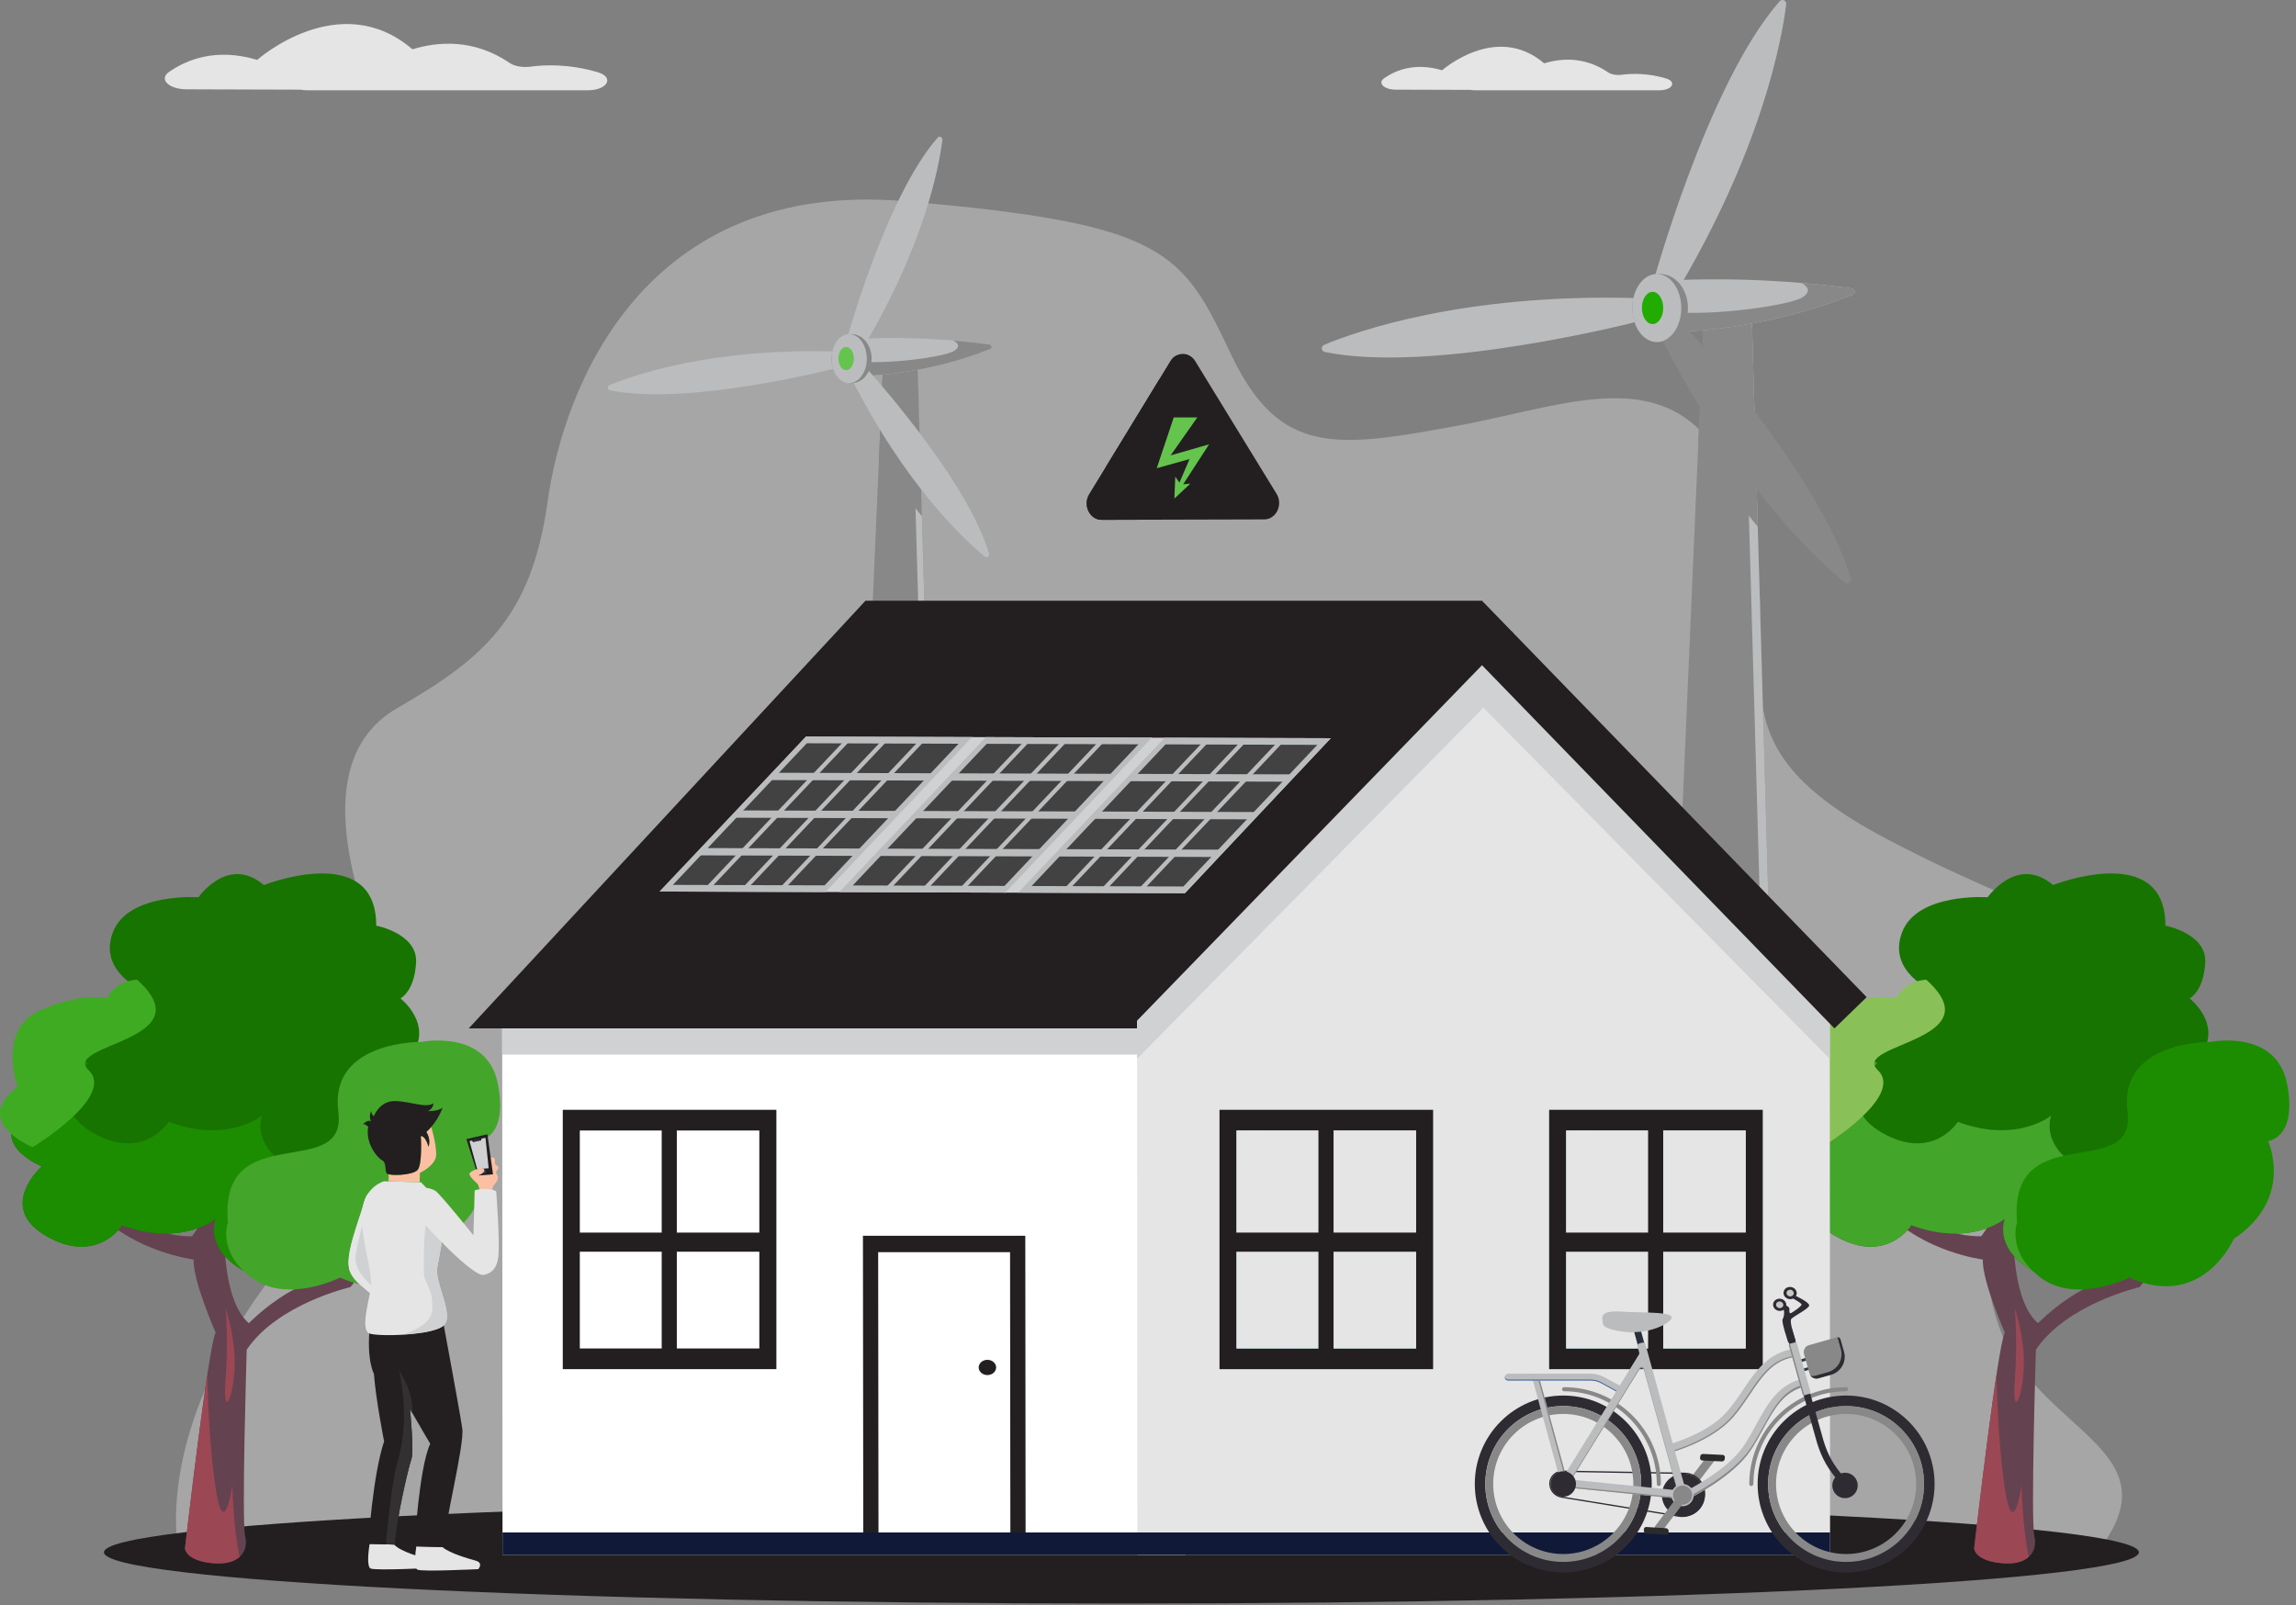 <svg width="256" height="179" viewBox="0 0 256 179" fill="none" xmlns="http://www.w3.org/2000/svg">
<rect x="0" y="0" width="256" height="179" fill="#808080" stroke="none"/>
<path d="M19.793 172.541C19.793 171.54 17.073 157.532 33.395 138.519C49.718 119.506 47.903 119.506 43.37 109C38.837 98.493 34.755 84.484 44.277 78.98C53.799 73.475 59.24 68.972 61.053 55.964C62.866 42.956 71.934 19.941 100.953 22.442C129.97 24.944 131.785 27.947 137.225 39.453C142.666 50.961 149.014 49.959 162.615 47.457C176.217 44.956 188.459 38.952 194.353 56.463C200.247 73.975 188.459 81.981 210.223 93.488C231.986 104.996 233.346 99.492 229.718 117.503C226.091 135.515 218.837 136.517 222.917 148.023C226.998 159.531 242.412 161.532 234.252 172.539H19.793V172.541Z" fill="white" fill-opacity="0.3"/>
<path d="M125.034 178.834C187.689 178.834 238.481 176.275 238.481 173.118C238.481 169.961 187.689 167.402 125.034 167.402C62.38 167.402 11.588 169.961 11.588 173.118C11.588 176.275 62.38 178.834 125.034 178.834Z" fill="#231F20"/>
<path d="M66.652 8.057C63.453 7.108 60.726 7.221 59.162 7.432C58.301 7.548 57.38 7.394 56.851 7.035C52.831 4.291 48.805 4.632 45.991 5.498C37.846 -1.471 28.675 6.678 28.675 6.678C24.093 5.3 20.789 6.663 18.84 8.026C17.686 8.834 18.815 9.955 20.8 9.961L33.511 10C33.75 10.045 34.016 10.072 34.3 10.072L56.002 10.067L57.577 10.073C57.577 10.073 57.573 10.07 57.57 10.067H65.542C67.734 10.066 68.54 8.617 66.655 8.058L66.652 8.057Z" fill="#E5E5E5"/>
<path d="M185.755 8.747C183.653 8.124 181.859 8.198 180.832 8.337C180.265 8.413 179.659 8.313 179.313 8.075C176.67 6.272 174.025 6.496 172.174 7.066C166.822 2.485 160.792 7.84 160.792 7.84C157.78 6.934 155.609 7.83 154.328 8.727C153.569 9.258 154.312 9.995 155.616 9.999L163.971 10.024C164.128 10.054 164.302 10.071 164.489 10.071L178.753 10.068L179.788 10.071C179.788 10.071 179.785 10.068 179.783 10.068H185.022C186.463 10.068 186.993 9.115 185.754 8.747H185.755Z" fill="#E5E5E5"/>
<path d="M186.5 115.435L190.038 33.682C190.066 33.046 190.588 32.545 191.226 32.545H194.087C194.73 32.545 195.257 33.057 195.275 33.7L197.6 115.453C197.62 116.122 197.082 116.675 196.412 116.675H187.688C187.012 116.675 186.471 116.111 186.5 115.435Z" fill="#888888"/>
<path d="M195.275 33.699C195.257 33.082 194.771 32.59 194.162 32.551C194.245 32.707 194.298 32.881 194.303 33.069L196.628 114.822C196.647 115.492 196.109 116.045 195.44 116.045H186.716C186.69 116.045 186.666 116.039 186.641 116.036C186.841 116.413 187.231 116.674 187.688 116.674H196.412C197.082 116.674 197.62 116.121 197.6 115.451L195.275 33.699Z" fill="#BBBCBD"/>
<path d="M195.275 33.7C195.257 33.057 194.73 32.545 194.087 32.545H191.226C190.59 32.545 190.066 33.047 190.038 33.682L189.344 49.728C191.168 52.399 193.937 56.252 195.988 58.747L195.275 33.698V33.7Z" fill="#888888"/>
<path d="M188.684 100.258H190.624C191.014 100.258 191.33 100.575 191.33 100.963V109.058C191.33 109.448 191.013 109.763 190.624 109.763H188.684C188.294 109.763 187.979 109.446 187.979 109.058V100.963C187.979 100.573 188.296 100.258 188.684 100.258Z" fill="#509EB6"/>
<path d="M184.495 31.352C188.073 31.14 192.182 31.067 196.718 31.281C200.226 31.447 203.453 31.761 206.357 32.146C206.843 32.209 206.95 32.711 206.518 32.883C204.043 33.869 200.93 34.903 197.224 35.705C193.032 36.611 189.284 36.961 186.326 37.075C185.716 35.166 185.105 33.259 184.495 31.35V31.352Z" fill="#BBBCBD"/>
<path d="M185.575 34.728C190.453 35.364 199.639 34.07 201.017 33.133C202.015 32.456 201.492 31.904 200.857 31.553C202.797 31.715 204.635 31.918 206.357 32.146C206.843 32.21 206.95 32.712 206.518 32.883C204.043 33.869 200.93 34.904 197.224 35.706C193.032 36.612 189.284 36.962 186.326 37.075C186.076 36.292 185.826 35.509 185.575 34.728Z" fill="#888888"/>
<path d="M183.661 34.511C184.142 36.096 185.296 37.251 186.236 37.092C187.177 36.931 187.549 35.518 187.067 33.933C186.586 32.348 185.433 31.194 184.492 31.352C183.552 31.512 183.18 32.926 183.661 34.511Z" fill="#D3CBD3"/>
<path d="M183.661 34.511C184.142 36.096 185.296 37.251 186.236 37.092C187.177 36.931 187.549 35.518 187.067 33.933C186.586 32.348 185.433 31.194 184.492 31.352C183.552 31.512 183.18 32.926 183.661 34.511Z" fill="#D3CBD3"/>
<path d="M184.492 31.352C184.62 31.33 184.751 31.334 184.885 31.358C184.21 31.773 183.988 33.015 184.404 34.384C184.82 35.753 185.738 36.801 186.588 36.958C186.481 37.023 186.365 37.068 186.238 37.09C185.297 37.249 184.144 36.095 183.663 34.51C183.181 32.925 183.553 31.512 184.494 31.351L184.492 31.352Z" fill="#CEC0CD"/>
<path d="M182.479 35.886C182.479 35.886 159.744 41.748 147.712 39.251C147.313 39.168 147.261 38.612 147.639 38.456C151.203 36.968 163.087 32.746 182.202 33.237L182.479 35.886Z" fill="#BBBCBD"/>
<path d="M184.176 32.03C184.176 32.03 190.313 9.369 198.429 0.141C198.698 -0.166 199.206 0.065 199.157 0.471C198.69 4.304 196.49 16.722 186.618 33.099L184.177 32.03H184.176Z" fill="#BBBCBD"/>
<path d="M187.059 35.457C187.059 35.457 202.925 52.764 206.382 64.555C206.497 64.948 206.031 65.253 205.714 64.995C202.725 62.549 193.408 54.05 184.851 36.948L187.059 35.457Z" fill="#888888"/>
<path d="M184.199 30.722C185.838 30.112 187.571 31.242 188.069 33.247C188.568 35.253 187.644 37.373 186.005 37.983C184.366 38.593 182.634 37.463 182.136 35.457C181.637 33.452 182.56 31.332 184.199 30.722Z" fill="#888888"/>
<path d="M183.935 30.722C185.377 30.112 186.901 31.242 187.341 33.247C187.78 35.253 186.968 37.373 185.525 37.983C184.083 38.593 182.559 37.463 182.119 35.457C181.681 33.452 182.493 31.332 183.935 30.722Z" fill="#BBBCBD"/>
<path d="M183.911 32.623C184.539 32.334 185.203 32.87 185.395 33.82C185.586 34.77 185.232 35.774 184.604 36.063C183.976 36.352 183.313 35.817 183.12 34.867C182.93 33.916 183.284 32.912 183.911 32.623Z" fill="#22AB00"/>
<path d="M95.957 98.408L98.506 39.514C98.526 39.056 98.903 38.695 99.362 38.695H101.423C101.886 38.695 102.265 39.065 102.279 39.528L103.954 98.422C103.968 98.904 103.58 99.303 103.098 99.303H96.814C96.327 99.303 95.937 98.896 95.957 98.409V98.408Z" fill="#888888"/>
<path d="M102.279 39.526C102.267 39.081 101.915 38.727 101.477 38.699C101.536 38.811 101.574 38.937 101.578 39.073L103.253 97.966C103.266 98.449 102.879 98.847 102.397 98.847H96.111C96.093 98.847 96.075 98.843 96.057 98.842C96.201 99.113 96.482 99.301 96.811 99.301H103.096C103.579 99.301 103.966 98.903 103.952 98.42L102.278 39.526H102.279Z" fill="#BBBCBD"/>
<path d="M102.279 39.526C102.265 39.063 101.886 38.693 101.423 38.693H99.362C98.903 38.693 98.527 39.054 98.506 39.512L98.006 51.072C99.319 52.996 101.315 55.772 102.792 57.569L102.279 39.525V39.526Z" fill="#888888"/>
<path d="M97.531 87.475H98.928C99.209 87.475 99.437 87.703 99.437 87.984V93.814C99.437 94.095 99.209 94.323 98.928 94.323H97.531C97.251 94.323 97.022 94.095 97.022 93.814V87.984C97.022 87.703 97.251 87.475 97.531 87.475Z" fill="#509EB6"/>
<path d="M94.514 37.833C97.09 37.681 100.051 37.628 103.318 37.782C105.844 37.901 108.169 38.127 110.261 38.404C110.611 38.45 110.689 38.811 110.378 38.935C108.595 39.646 106.353 40.391 103.683 40.968C100.664 41.621 97.963 41.873 95.833 41.954C95.393 40.58 94.953 39.205 94.514 37.83V37.833Z" fill="#BBBCBD"/>
<path d="M95.292 40.265C98.806 40.723 105.424 39.791 106.417 39.116C107.135 38.628 106.758 38.23 106.301 37.977C107.699 38.093 109.022 38.239 110.263 38.404C110.613 38.45 110.69 38.81 110.379 38.935C108.596 39.646 106.355 40.391 103.684 40.968C100.665 41.621 97.964 41.872 95.834 41.954C95.655 41.39 95.473 40.827 95.294 40.263L95.292 40.265Z" fill="#888888"/>
<path d="M93.912 40.108C94.259 41.25 95.09 42.081 95.768 41.967C96.446 41.852 96.714 40.833 96.367 39.692C96.02 38.551 95.189 37.718 94.511 37.833C93.833 37.948 93.565 38.967 93.912 40.108Z" fill="#D3CBD3"/>
<path d="M93.912 40.108C94.259 41.25 95.09 42.081 95.768 41.967C96.446 41.852 96.714 40.833 96.367 39.692C96.02 38.551 95.189 37.718 94.511 37.833C93.833 37.948 93.565 38.967 93.912 40.108Z" fill="#D3CBD3"/>
<path d="M94.511 37.833C94.602 37.818 94.698 37.819 94.793 37.837C94.306 38.136 94.147 39.03 94.446 40.016C94.746 41.004 95.407 41.758 96.018 41.871C95.942 41.918 95.858 41.951 95.765 41.966C95.088 42.081 94.256 41.25 93.909 40.108C93.562 38.967 93.83 37.947 94.508 37.833H94.511Z" fill="#CEC0CD"/>
<path d="M93.06 41.102C93.06 41.102 76.682 45.325 68.015 43.525C67.727 43.466 67.69 43.066 67.962 42.953C70.529 41.881 79.091 38.839 92.861 39.193L93.06 41.102Z" fill="#BBBCBD"/>
<path d="M94.283 38.325C94.283 38.325 98.704 21.998 104.55 15.352C104.745 15.131 105.11 15.297 105.074 15.59C104.738 18.352 103.153 27.298 96.04 39.095L94.283 38.325Z" fill="#BBBCBD"/>
<path d="M96.36 40.791C96.36 40.791 107.79 53.258 110.28 61.753C110.362 62.035 110.026 62.256 109.798 62.069C107.645 60.309 100.933 54.184 94.768 41.866L96.36 40.792V40.791Z" fill="#BBBCBD"/>
<path d="M94.299 37.381C95.479 36.941 96.728 37.756 97.087 39.2C97.447 40.643 96.782 42.172 95.601 42.611C94.421 43.051 93.172 42.237 92.813 40.793C92.453 39.349 93.118 37.821 94.299 37.381Z" fill="#888888"/>
<path d="M94.11 37.381C95.148 36.941 96.248 37.756 96.563 39.2C96.88 40.643 96.293 42.172 95.255 42.611C94.216 43.051 93.117 42.237 92.802 40.793C92.485 39.349 93.071 37.821 94.11 37.381Z" fill="#BBBCBD"/>
<path d="M94.092 38.75C94.544 38.541 95.023 38.927 95.161 39.612C95.299 40.296 95.043 41.02 94.591 41.227C94.139 41.434 93.66 41.05 93.522 40.365C93.384 39.681 93.64 38.958 94.092 38.75Z" fill="#64C44D"/>
<path d="M220.134 172.493C220.134 172.493 222.734 149.973 223.534 148.61C223.534 148.61 221.017 142.935 221.076 140.469C221.076 140.469 214.414 139.606 210.329 135.157C210.329 135.157 210.152 129.539 205.74 125.031C205.74 125.031 205.711 124.739 206.036 124.804C206.361 124.869 211.099 128.631 211.217 134.08C211.217 134.08 215.717 137.939 220.898 137.874C220.898 137.874 224.193 133.885 223.839 128.133C223.839 128.133 222.379 125.754 222.102 123.375C222.102 123.375 219.122 122.727 217.049 120.229C217.049 120.229 216.693 116.986 215.391 115.526C215.391 115.526 215.391 115.185 215.658 115.412C215.924 115.639 217.385 117.321 217.602 119.592C217.602 119.592 220.74 121.905 222.142 121.883C222.142 121.883 224.538 120.175 224.643 117.018C224.643 117.018 223.979 115.764 223.979 114.769C223.979 114.769 220.445 112.52 219.894 111.115C219.894 111.115 220.051 111.028 220.23 111.266C220.407 111.504 223.171 113.818 223.802 113.926C223.802 113.926 224.473 110.985 225.026 110.92C225.579 110.855 224.986 112.11 225.026 112.953C225.066 113.797 225.42 116.326 225.815 116.845C225.815 116.845 229.507 116.391 231.223 114.531C231.223 114.531 231.578 114.444 231.381 114.877C231.183 115.31 227.435 117.675 226.012 117.667C226.012 117.667 225.558 120.867 223.998 122.272C223.998 122.272 224.117 126.293 226.071 127.656C226.071 127.656 228.834 126.228 230.137 126.186C231.44 126.143 232.032 126.163 232.032 126.163C232.032 126.163 235.012 124.931 236.513 122.12C236.513 122.12 236.77 121.947 236.849 122.335C236.928 122.724 235.606 125.903 232.468 127.049C232.468 127.049 229.224 126.827 226.467 128.974C226.467 128.974 226.851 135.309 224.513 137.58C224.513 137.58 224.305 145.073 227.237 147.569C227.237 147.569 232.537 142.055 237.865 142.282C237.865 142.282 240.144 139.393 240.707 134.821C240.707 134.821 240.944 134.268 241.24 134.821C241.536 135.374 240.5 141.503 238.546 143.547C238.546 143.547 230.464 145.396 226.999 150.52C226.999 150.52 226.413 169.603 226.828 171.322C227.243 173.041 226.136 174.565 223.315 174.338C220.492 174.111 220.015 172.93 220.137 172.489L220.134 172.493Z" fill="#644250"/>
<path d="M223.538 135.927C223.538 135.927 219.728 139.105 213.116 136.639C213.116 136.639 210.333 141.098 204.674 137.864C199.016 134.632 204.142 130.08 204.142 130.08C204.142 130.08 197.719 127.448 202.569 123.776C202.569 123.776 200.406 117.674 204.974 115.746C209.541 113.819 211.871 114.521 211.871 114.521C211.871 114.521 212.556 112.751 214.961 112.586L215.489 110.504C215.489 110.504 210.376 108.375 212.087 103.948C213.797 99.521 221.621 100.064 221.621 100.064C221.621 100.064 224.921 95.313 228.912 98.703C228.912 98.703 241.461 93.75 241.439 103.233C241.439 103.233 246.062 104.102 245.882 107.348C245.701 110.592 244.143 111.346 244.143 111.346C244.143 111.346 247.971 114.316 245.259 117.842C245.259 117.842 252.55 116.481 253.725 121.896C254.901 127.311 251.568 127.647 251.568 127.647C251.568 127.647 254.502 133.264 247.669 137.395C247.669 137.395 244.13 144.533 235.99 141.319C235.99 141.319 230.13 143.983 226.199 141.45C222.267 138.918 223.539 135.929 223.539 135.929L223.538 135.927Z" fill="#177400"/>
<path d="M241.169 129.788C241.169 129.788 235.31 132.452 231.378 129.92C227.446 127.387 228.718 124.399 228.718 124.399C228.718 124.399 224.908 127.577 218.296 125.111C218.296 125.111 215.514 129.57 209.855 126.336C204.197 123.104 209.322 118.552 209.322 118.552C209.322 118.552 206.306 117.315 205.968 115.355C205.649 115.473 205.318 115.602 204.974 115.747C200.408 117.675 202.569 123.776 202.569 123.776C197.719 127.448 204.142 130.08 204.142 130.08C204.142 130.08 199.016 134.633 204.674 137.865C210.332 141.097 213.116 136.639 213.116 136.639C219.728 139.105 223.538 135.927 223.538 135.927C223.538 135.927 222.265 138.916 226.197 141.448C230.129 143.98 235.989 141.317 235.989 141.317C244.129 144.532 247.668 137.393 247.668 137.393C254.323 133.37 251.713 127.939 251.572 127.658C249.901 129.527 246.534 131.907 241.166 129.788H241.169Z" fill="#44A52B"/>
<path d="M252.848 125.866C252.848 125.866 252.442 126.684 251.588 127.643C251.783 127.615 253.41 127.323 253.859 125.189C253.547 125.418 253.215 125.644 252.848 125.866Z" fill="#1E695E"/>
<path d="M252.88 127.26C252.88 127.26 256.213 126.911 254.991 120.82C253.768 114.73 246.485 116.196 246.485 116.196C246.485 116.196 236.161 116.033 237.214 123.983C238.266 131.934 223.853 124.512 224.905 136.324C224.905 136.324 223.658 139.669 227.613 142.546C231.569 145.422 237.409 142.481 237.409 142.481C245.581 146.159 249.062 138.173 249.062 138.173C255.863 133.592 252.88 127.258 252.88 127.258V127.26Z" fill="#1C8D00"/>
<path d="M211.448 111.325C211.448 111.325 208.942 110.576 204.031 112.638C199.119 114.698 201.441 121.212 201.441 121.212C196.223 125.134 203.128 127.94 203.128 127.94C203.128 127.94 212.439 122.294 209.369 119.345C206.298 116.398 222.426 116.112 214.771 109.258C212.185 109.435 211.448 111.325 211.448 111.325Z" fill="#89C158"/>
<path d="M225.395 165.613C225.395 165.613 224.392 172.798 223.39 164.945C222.89 161.038 222.682 156.718 222.597 153.361C221.537 160.354 220.134 172.496 220.134 172.496C220.013 172.936 220.49 174.118 223.312 174.345C224.668 174.454 225.622 174.157 226.208 173.63C225.51 170.512 225.395 165.613 225.395 165.613Z" fill="#9B4754"/>
<path d="M224.643 145.896C224.643 145.896 224.977 149.322 224.643 153.833C224.308 158.345 225.478 156.089 225.645 152.663C225.813 149.238 224.643 145.896 224.643 145.896Z" fill="#9B4754"/>
<path d="M132.208 173.399H56.031L55.995 114.259L114.471 108.174H132.172L132.208 173.399Z" fill="white"/>
<g style="mix-blend-mode:multiply">
<path d="M132.172 117.608V108.174L55.995 112.389V117.608H132.172Z" fill="#D0D1D3"/>
</g>
<path d="M165.396 114.691L165.24 66.996H96.5L52.26 114.691H165.396Z" fill="#231F20"/>
<path d="M132.036 99.612L132.114 99.63L148.382 82.329L128.163 82.266C127.673 82.982 127.102 83.579 126.484 83.981C126.372 84.12 126.265 84.263 126.146 84.402C124.968 85.788 123.658 86.883 122.404 87.93C122.021 88.25 121.652 88.446 121.3 88.559C119.021 91.562 116.373 94.243 114.037 97.16C113.362 98.004 112.658 98.791 111.939 99.55L132.036 99.614V99.612Z" fill="#D0D1D3"/>
<path d="M128.161 82.266C127.672 82.982 127.101 83.579 126.482 83.981C126.37 84.12 126.264 84.263 126.145 84.402C124.967 85.788 123.657 86.883 122.403 87.93C122.02 88.25 121.65 88.446 121.299 88.558C119.02 91.561 116.371 94.243 114.036 97.159C113.361 98.001 112.658 98.791 111.94 99.549H111.978L128.323 82.266H128.161Z" fill="#90BEDA"/>
<path d="M132.036 99.611L148.38 82.328L129.866 82.269L113.521 99.552L132.036 99.611Z" fill="#BBBCBD"/>
<path d="M131.942 98.863L146.88 83.068L129.96 83.016L115.022 98.811L131.942 98.863Z" fill="#424242"/>
<path d="M119.248 99.155L134.967 82.535L134.325 82.533L118.605 99.154L119.248 99.155Z" fill="#BBBCBD"/>
<path d="M123.398 99.168L139.117 82.546L138.474 82.545L122.755 99.165L123.398 99.168Z" fill="#BBBCBD"/>
<path d="M143.619 87.177L144.389 86.362L126.608 86.307C126.355 86.618 126.083 86.883 125.8 87.121L143.619 87.178V87.177Z" fill="#BBBCBD"/>
<path d="M139.474 91.376L140.244 90.561L122.463 90.506C122.21 90.817 121.938 91.083 121.656 91.32L139.474 91.377V91.376Z" fill="#BBBCBD"/>
<path d="M135.331 95.573L136.101 94.758L118.32 94.703C118.067 95.014 117.795 95.28 117.512 95.518L135.331 95.574V95.573Z" fill="#BBBCBD"/>
<path d="M127.549 99.18L143.267 82.559L142.624 82.557L126.906 99.178L127.549 99.18Z" fill="#BBBCBD"/>
<path d="M112.188 99.549L128.439 82.266L89.867 82.144L73.617 99.427L112.188 99.549Z" fill="#D0D1D3"/>
<path d="M92.037 99.486L108.382 82.203L89.867 82.144L73.522 99.427L92.037 99.486Z" fill="#BBBCBD"/>
<path d="M91.943 98.738L106.88 82.943L89.961 82.891L75.023 98.686L91.943 98.738Z" fill="#424242"/>
<path d="M79.249 99.029L94.969 82.409L94.326 82.406L78.607 99.028L79.249 99.029Z" fill="#BBBCBD"/>
<path d="M83.399 99.043L99.118 82.423L98.476 82.42L82.756 99.04L83.399 99.043Z" fill="#BBBCBD"/>
<path d="M103.619 87.052L104.389 86.237L86.609 86.182C86.356 86.493 86.083 86.758 85.801 86.996L103.619 87.052Z" fill="#BBBCBD"/>
<path d="M99.476 91.251L100.246 90.436L82.465 90.381C82.212 90.692 81.94 90.958 81.658 91.195L99.476 91.251Z" fill="#BBBCBD"/>
<path d="M95.332 95.448L96.103 94.633L78.322 94.578C78.069 94.889 77.796 95.155 77.514 95.393L95.332 95.448Z" fill="#BBBCBD"/>
<path d="M87.549 99.055L103.268 82.435L102.625 82.434L86.906 99.054L87.549 99.055Z" fill="#BBBCBD"/>
<path d="M112.094 99.548L128.439 82.265L109.924 82.207L93.579 99.49L112.094 99.548Z" fill="#BBBCBD"/>
<path d="M112 98.801L126.937 83.006L110.018 82.953L95.079 98.747L112 98.801Z" fill="#424242"/>
<path d="M99.306 99.092L115.026 82.472L114.383 82.469L98.663 99.089L99.306 99.092Z" fill="#BBBCBD"/>
<path d="M103.456 99.104L119.175 82.484L118.533 82.482L102.813 99.103L103.456 99.104Z" fill="#BBBCBD"/>
<path d="M123.676 87.114L124.447 86.299L106.666 86.244C106.413 86.555 106.14 86.821 105.858 87.059L123.676 87.114Z" fill="#BBBCBD"/>
<path d="M119.533 91.313L120.303 90.499L102.522 90.443C102.269 90.754 101.997 91.02 101.715 91.258L119.533 91.313Z" fill="#BBBCBD"/>
<path d="M115.388 95.51L116.159 94.696L98.378 94.641C98.125 94.952 97.852 95.217 97.57 95.455L115.388 95.51Z" fill="#BBBCBD"/>
<path d="M107.606 99.117L123.325 82.496L122.682 82.494L106.963 99.115L107.606 99.117Z" fill="#BBBCBD"/>
<path d="M114.354 172.688H96.255L96.217 137.82H114.318L114.354 172.688Z" fill="#231F20"/>
<path d="M112.657 172.688H97.952L97.914 139.648H112.621L112.657 172.688Z" fill="white"/>
<path d="M111.066 152.503C111.066 152.973 110.631 153.353 110.094 153.353C109.558 153.353 109.122 152.973 109.122 152.503C109.122 152.033 109.558 151.652 110.094 151.652C110.631 151.652 111.066 152.033 111.066 152.503Z" fill="#231F20"/>
<path d="M204.05 173.399H126.816L126.78 108.174L165.396 67.318L204.014 108.174L204.05 173.399Z" fill="#E5E5E5"/>
<g style="mix-blend-mode:multiply">
<path d="M165.396 67.318L126.78 108.174V118.08L165.396 78.924L204.014 118.08V108.174L165.396 67.318Z" fill="#D0D1D3"/>
</g>
<path d="M86.566 123.77H62.748V152.692H86.566V123.77Z" fill="#231F20"/>
<path d="M84.664 126.078H64.648V150.385H84.664V126.078Z" fill="white"/>
<path d="M75.465 124.543H73.78V152.515H75.465V124.543Z" fill="#231F20"/>
<path d="M85.676 137.463H63.571V139.595H85.676V137.463Z" fill="#231F20"/>
<path d="M159.79 123.77H135.972V152.692H159.79V123.77Z" fill="#231F20"/>
<path d="M157.888 126.078H137.872V150.385H157.888V126.078Z" fill="url(#paint0_linear_181_3708)"/>
<path d="M157.888 126.078H137.872V150.385H157.888V126.078Z" fill="#E5E5E5"/>
<path d="M148.689 124.543H147.004V152.515H148.689V124.543Z" fill="#231F20"/>
<path d="M158.901 137.463H136.795V139.595H158.901V137.463Z" fill="#231F20"/>
<path d="M196.545 123.77H172.727V152.692H196.545V123.77Z" fill="#231F20"/>
<path d="M194.643 126.078H174.628V150.385H194.643V126.078Z" fill="url(#paint1_linear_181_3708)"/>
<path d="M194.643 126.078H174.628V150.385H194.643V126.078Z" fill="#E5E5E5"/>
<path d="M185.444 124.543H183.759V152.515H185.444V124.543Z" fill="#231F20"/>
<path d="M195.654 137.463H173.549V139.595H195.654V137.463Z" fill="#231F20"/>
<path d="M208.13 111.207L168.727 70.59L168.738 70.579L168.368 70.221L165.335 67.094L165.24 66.996L165.146 67.094L162.113 70.221L161.743 70.579L161.754 70.59L122.35 111.207L125.942 114.691L165.24 74.185L204.539 114.691L208.13 111.207Z" fill="#231F20"/>
<path d="M56.031 173.399H126.816H132.208H204.05L204.049 170.908H56.03L56.031 173.399Z" fill="#101938"/>
<path d="M130.511 40.278L121.448 55.128C120.707 56.344 121.501 57.976 122.831 57.973L140.965 57.925C142.292 57.92 143.079 56.289 142.337 55.077L133.264 40.274C132.606 39.199 131.166 39.201 130.51 40.277L130.511 40.278Z" fill="#231F20"/>
<path d="M131.151 39.66C130.904 39.794 130.681 40 130.511 40.278L121.448 55.129C120.707 56.344 121.501 57.976 122.831 57.973L126.498 57.964C129.767 57.495 134.553 56.488 136.436 54.468C139.323 51.366 134.845 41.935 131.151 39.661V39.66Z" fill="#231F20"/>
<path d="M129.707 47.96C130.504 46.048 130.021 43.932 129.306 42.25L123.289 52.111C125.339 51.687 128.604 50.609 129.707 47.96Z" fill="#231F20"/>
<path d="M130.523 50.786L133.501 46.549H130.872L128.973 52.216L132.63 51.198L131.505 53.823L131.039 53.165L130.94 55.606L132.721 53.934L131.919 54.011L134.813 49.551L130.523 50.786Z" fill="#64C44D"/>
<path d="M20.644 172.493C20.644 172.493 23.244 149.973 24.043 148.61C24.043 148.61 21.526 142.935 21.585 140.469C21.585 140.469 14.924 139.606 10.838 135.157C10.838 135.157 10.661 129.539 6.25 125.031C6.25 125.031 6.221 124.739 6.546 124.804C6.871 124.869 11.609 128.631 11.726 134.08C11.726 134.08 16.227 137.939 21.407 137.874C21.407 137.874 24.703 133.885 24.349 128.133C24.349 128.133 22.888 125.754 22.612 123.375C22.612 123.375 19.631 122.727 17.558 120.229C17.558 120.229 17.203 116.986 15.9 115.526C15.9 115.526 15.9 115.185 16.167 115.412C16.434 115.639 17.894 117.321 18.111 119.592C18.111 119.592 21.249 121.905 22.652 121.883C22.652 121.883 25.047 120.175 25.152 117.018C25.152 117.018 24.488 115.764 24.488 114.769C24.488 114.769 20.955 112.52 20.403 111.115C20.403 111.115 20.561 111.028 20.739 111.266C20.918 111.504 23.681 113.818 24.311 113.926C24.311 113.926 24.982 110.985 25.535 110.92C26.088 110.855 25.495 112.11 25.535 112.953C25.575 113.797 25.929 116.326 26.325 116.845C26.325 116.845 30.016 116.391 31.732 114.531C31.732 114.531 32.088 114.444 31.89 114.877C31.692 115.31 27.944 117.675 26.521 117.667C26.521 117.667 26.068 120.867 24.508 122.272C24.508 122.272 24.627 126.293 26.581 127.656C26.581 127.656 29.344 126.228 30.647 126.186C31.95 126.143 32.541 126.163 32.541 126.163C32.541 126.163 35.522 124.931 37.022 122.12C37.022 122.12 37.279 121.947 37.358 122.335C37.437 122.724 36.115 125.903 32.977 127.049C32.977 127.049 29.734 126.827 26.976 128.974C26.976 128.974 27.361 135.309 25.022 137.58C25.022 137.58 24.815 145.073 27.747 147.569C27.747 147.569 33.046 142.055 38.375 142.282C38.375 142.282 40.654 139.393 41.217 134.821C41.217 134.821 41.453 134.268 41.749 134.821C42.045 135.374 41.009 141.503 39.055 143.547C39.055 143.547 30.973 145.396 27.509 150.52C27.509 150.52 26.922 169.603 27.337 171.322C27.752 173.041 26.646 174.565 23.825 174.338C21.002 174.111 20.525 172.93 20.646 172.489L20.644 172.493Z" fill="#644250"/>
<path d="M24.047 135.927C24.047 135.927 20.237 139.105 13.625 136.639C13.625 136.639 10.843 141.098 5.183 137.864C-0.474 134.632 4.651 130.08 4.651 130.08C4.651 130.08 -1.771 127.448 3.079 123.776C3.079 123.776 0.916 117.674 5.484 115.746C10.05 113.819 12.38 114.521 12.38 114.521C12.38 114.521 13.065 112.751 15.47 112.586L15.998 110.504C15.998 110.504 10.885 108.375 12.596 103.948C14.307 99.521 22.13 100.064 22.13 100.064C22.13 100.064 25.43 95.313 29.421 98.703C29.421 98.703 41.97 93.75 41.948 103.233C41.948 103.233 46.572 104.102 46.392 107.348C46.211 110.592 44.652 111.346 44.652 111.346C44.652 111.346 48.48 114.316 45.768 117.842C45.768 117.842 53.059 116.481 54.235 121.896C55.41 127.311 52.077 127.647 52.077 127.647C52.077 127.647 55.012 133.264 48.179 137.395C48.179 137.395 44.64 144.533 36.499 141.319C36.499 141.319 30.64 143.983 26.708 141.45C22.776 138.918 24.049 135.929 24.049 135.929L24.047 135.927Z" fill="#177400"/>
<path d="M41.677 129.788C41.677 129.788 35.818 132.452 31.886 129.92C27.954 127.387 29.226 124.399 29.226 124.399C29.226 124.399 25.416 127.577 18.804 125.111C18.804 125.111 16.022 129.57 10.363 126.336C4.705 123.104 9.83 118.552 9.83 118.552C9.83 118.552 6.814 117.315 6.477 115.355C6.157 115.473 5.827 115.602 5.482 115.747C0.916 117.675 3.077 123.776 3.077 123.776C-1.773 127.448 4.65 130.08 4.65 130.08C4.65 130.08 -0.476 134.633 5.182 137.865C10.84 141.097 13.624 136.639 13.624 136.639C20.236 139.105 24.046 135.927 24.046 135.927C24.046 135.927 22.773 138.916 26.705 141.448C30.637 143.98 36.497 141.317 36.497 141.317C44.637 144.532 48.176 137.393 48.176 137.393C54.831 133.37 52.221 127.939 52.08 127.658C50.409 129.527 47.042 131.907 41.675 129.788H41.677Z" fill="#1C8D00"/>
<path d="M53.358 125.866C53.358 125.866 52.951 126.684 52.098 127.643C52.293 127.615 53.919 127.323 54.369 125.189C54.056 125.418 53.724 125.644 53.358 125.866Z" fill="#1E695E"/>
<path d="M53.39 127.26C53.39 127.26 56.723 126.911 55.5 120.82C54.278 114.73 46.995 116.196 46.995 116.196C46.995 116.196 36.671 116.033 37.723 123.983C38.776 131.934 24.363 124.512 25.415 136.324C25.415 136.324 24.168 139.669 28.123 142.546C32.078 145.422 37.918 142.481 37.918 142.481C46.09 146.159 49.571 138.173 49.571 138.173C56.373 133.592 53.39 127.258 53.39 127.258V127.26Z" fill="#44A52B"/>
<path d="M11.957 111.325C11.957 111.325 9.451 110.576 4.54 112.638C-0.372 114.698 1.95 121.212 1.95 121.212C-3.268 125.134 3.637 127.94 3.637 127.94C3.637 127.94 12.949 122.294 9.879 119.345C6.807 116.398 22.935 116.112 15.281 109.258C12.694 109.435 11.957 111.325 11.957 111.325Z" fill="#3FAB23"/>
<path d="M25.905 165.613C25.905 165.613 24.902 172.798 23.899 164.945C23.4 161.038 23.191 156.718 23.107 153.361C22.046 160.354 20.644 172.496 20.644 172.496C20.522 172.936 20.999 174.118 23.822 174.345C25.177 174.454 26.131 174.157 26.718 173.63C26.019 170.512 25.905 165.613 25.905 165.613Z" fill="#9B4754"/>
<path d="M25.152 145.896C25.152 145.896 25.487 149.322 25.152 153.833C24.817 158.345 25.988 156.089 26.155 152.663C26.322 149.238 25.152 145.896 25.152 145.896Z" fill="#9B4754"/>
<path d="M47.829 173.925C47.046 173.697 44.651 173.056 43.947 172.253L41.208 172.184C41.096 172.903 40.861 174.73 41.327 174.927C41.91 175.175 48.1 174.864 48.1 174.864C48.1 174.864 48.706 174.179 47.829 173.925Z" fill="#E5E5E5"/>
<path d="M53.06 174.056C52.328 173.843 50.18 173.267 49.331 172.534L46.417 172.461C46.3 173.255 46.121 174.873 46.558 175.058C47.14 175.306 53.33 174.995 53.33 174.995C53.33 174.995 53.936 174.31 53.059 174.056H53.06Z" fill="#E5E5E5"/>
<path d="M44.001 144.596C44.001 144.596 41.962 141.324 41.214 140.662C41.214 140.662 43.074 137.506 43.194 136.013C43.316 134.52 41.361 131.455 40.661 133.903C39.961 136.351 38.351 140.128 39.018 141.786C39.684 143.443 41.551 143.896 42.593 145.884L44.001 144.595V144.596Z" fill="#D0D1D3"/>
<path d="M43.041 145.477L42.593 145.886C41.551 143.898 39.684 143.445 39.018 141.789C38.351 140.13 39.961 136.354 40.661 133.906C40.91 133.034 41.318 132.863 41.735 133.069C41.072 133.895 39.635 139.133 39.637 140.335C39.64 141.538 40.471 142.407 41.303 143.277C41.893 143.895 42.651 144.929 43.041 145.477Z" fill="#E5E5E5"/>
<path d="M44.012 172.252L41.07 172.179C41.07 172.179 41.556 164.536 42.828 160.742C42.828 160.742 41.912 156.156 41.691 153.206C41.691 153.206 40.845 151.712 41.235 147.895L49.48 147.807C49.48 147.807 51.297 157.568 51.546 159.339C51.796 161.112 49.509 170.18 49.45 172.534L46.213 172.453C46.213 172.453 46.728 163.633 47.971 161.015C47.971 161.015 46.559 158.624 45.713 157.132C45.713 157.132 46.183 161.853 45.868 162.729C45.551 163.604 44.234 169.165 44.01 172.251L44.012 172.252Z" fill="#231F20"/>
<path d="M48.759 141.312C49.098 139.555 49.465 137.321 49.465 137.321C49.465 137.321 49.531 136.668 49.541 136.668C49.541 136.661 49.499 135.959 49.499 135.953C49.52 132.738 47.502 132.449 47.502 132.449C47.502 132.449 47.505 132.449 47.507 132.446L46.935 131.846L42.817 131.742C42.817 131.742 40.742 132.279 40.383 134.92C40.022 137.56 41.677 142.018 41.338 143.775C41 145.533 40.249 148.314 41.168 148.704C42.088 149.094 48.274 148.955 49.48 147.807C50.686 146.659 48.421 143.07 48.759 141.312Z" fill="#E5E5E5"/>
<path d="M48.759 141.313C49.042 139.85 49.342 138.063 49.436 137.503C49.438 137.463 49.44 137.423 49.443 137.384C49.444 137.352 49.447 137.321 49.448 137.289C49.48 136.694 49.497 136.221 49.504 136.005C49.502 135.976 49.501 135.954 49.501 135.953C49.504 135.592 49.477 135.272 49.433 134.982C47.748 134.925 47.972 135.579 47.972 135.579C47.972 135.579 47.524 135.963 47.45 136.651C47.173 139.236 47.295 140.293 47.259 141.781C47.222 143.269 48.271 143.295 48.203 145.975C48.167 147.422 46.514 148.306 44.999 148.814C45.794 148.766 46.588 148.689 47.309 148.583C48.296 148.408 49.116 148.155 49.48 147.809C50.686 146.661 48.421 143.072 48.759 141.315V141.313Z" fill="#D0D1D3"/>
<path d="M45.869 162.732C46.186 161.857 45.714 157.136 45.714 157.136C45.798 157.284 45.89 157.443 45.982 157.606C46.173 155.278 44.497 152.836 44.497 152.836C45.548 157.867 44.879 161.088 44.232 163.428C43.584 165.767 43.022 172.229 43.022 172.229L44.012 172.254C44.236 169.169 45.552 163.608 45.869 162.732Z" fill="#323031"/>
<path d="M48.084 125.683C47.919 125.872 47.736 126.061 47.531 126.238C47.534 126.242 48.086 127.02 47.771 127.893C47.771 127.893 47.506 126.709 46.917 126.694C46.917 126.694 47.13 129.937 46.527 130.511C45.998 131.014 44.006 131.142 43.331 130.96C43.378 131.197 43.312 131.754 43.312 131.754L46.789 131.841L46.815 130.811C46.815 130.811 48.602 129.973 48.632 128.796C48.661 127.619 48.087 125.682 48.087 125.682C48.087 125.682 48.086 125.682 48.084 125.682V125.683Z" fill="#FBC0A4"/>
<path d="M49.351 123.516C48.899 123.946 47.722 123.917 47.722 123.917C48.318 123.637 48.332 123.048 48.332 123.048C47.434 123.615 45.834 122.838 44.07 122.794C42.305 122.75 41.672 124.5 41.672 124.5C41.385 124.199 41.392 123.904 41.392 123.904C41.084 124.485 41.363 125.081 41.363 125.081C41.077 124.78 40.474 125.354 40.474 125.354C40.769 125.361 41.055 125.662 41.055 125.662C40.716 127.42 41.999 129.071 42.582 129.38C43.163 129.688 42.846 130.563 43.133 130.865C43.42 131.166 45.924 131.082 46.527 130.508C47.13 129.934 46.917 126.691 46.917 126.691C47.505 126.706 47.771 127.89 47.771 127.89C48.086 127.017 47.534 126.239 47.531 126.235C48.86 125.084 49.353 123.514 49.353 123.514L49.351 123.516Z" fill="#231F20"/>
<path d="M54.908 132.683C54.912 132.499 54.937 132.353 54.995 132.276C55.262 131.918 55.723 131.47 55.425 131.022C55.37 130.939 55.318 130.847 55.32 130.748C55.324 130.629 55.409 130.532 55.477 130.434C55.543 130.336 55.597 130.204 55.536 130.102C55.474 129.995 55.323 129.978 55.24 129.886C55.168 129.806 55.163 129.687 55.169 129.579C55.178 129.471 55.194 129.359 55.154 129.258C54.951 128.747 54.073 129.495 53.881 129.661C53.695 129.82 53.52 129.989 53.349 130.163C53.304 130.21 53.138 130.333 53.126 130.401L52.986 131.181L53.481 132.627C53.868 132.564 54.403 132.53 54.907 132.683H54.908Z" fill="#FBC0A4"/>
<path d="M53.285 131.099L52 127.034L54.345 126.496L54.972 130.967L53.285 131.099Z" fill="#231F20"/>
<path d="M53.766 130.7C53.795 130.808 53.907 130.871 54.015 130.841C54.123 130.812 54.186 130.7 54.157 130.592C54.128 130.484 54.016 130.421 53.908 130.451C53.8 130.48 53.737 130.592 53.767 130.7H53.766Z" fill="#31467A"/>
<path d="M52.635 127.189L52.734 127.377L53.648 127.178L53.675 126.985L54.13 126.891L54.485 130.291L53.206 130.377L52.348 127.26L52.635 127.189Z" fill="#D0D1D3"/>
<path d="M53.48 127.002L52.787 127.139L52.817 127.251L53.498 127.064L53.48 127.002Z" fill="#31467A"/>
<path d="M53.37 132.139C53.37 132.139 53.414 132.342 53.48 132.627C53.724 132.587 54.026 132.558 54.342 132.582C54.276 131.471 53.285 131.099 53.285 131.099C53.285 131.099 54.062 130.868 53.987 130.448C53.911 130.027 52.415 130.56 52.348 130.899C52.282 131.237 53.37 132.139 53.37 132.139Z" fill="#FBC0A4"/>
<path d="M55.324 132.859C54.319 132.279 52.926 132.757 52.926 132.757L52.785 137.764C52.785 137.764 49.006 133.051 48.52 132.792C48.195 132.62 47.813 132.404 46.847 132.578L47.289 136.478C47.289 136.478 52.697 142.454 53.959 142.18C54.82 141.993 55.429 141.425 55.561 140.15C55.757 138.233 55.323 132.857 55.323 132.857L55.324 132.859Z" fill="#E5E5E5"/>
<path d="M188.972 165.782L191.114 162.966C191.243 162.798 191.212 162.545 191.048 162.401L190.922 162.292C190.757 162.148 190.519 162.167 190.391 162.336L188.248 165.152C188.12 165.32 188.15 165.573 188.315 165.717L188.441 165.826C188.605 165.97 188.843 165.951 188.972 165.782Z" fill="#888888"/>
<path d="M189.803 162.879L191.991 162.985C192.146 162.992 192.285 162.876 192.303 162.723L192.324 162.543C192.342 162.391 192.23 162.261 192.075 162.254L189.887 162.149C189.732 162.142 189.593 162.258 189.575 162.411L189.554 162.591C189.536 162.743 189.648 162.873 189.803 162.88V162.879Z" fill="#2B2B2B"/>
<path d="M189.384 168.432C190.318 167.498 190.318 165.983 189.384 165.048C188.449 164.114 186.934 164.114 186 165.048C185.066 165.983 185.066 167.498 186 168.432C186.934 169.366 188.449 169.366 189.384 168.432Z" fill="#2F2B33"/>
<path d="M187.554 169.183C187.417 169.183 187.279 169.172 187.142 169.15L174.127 167.035C173.322 166.911 172.737 166.245 172.737 165.454C172.737 164.663 173.406 164.008 174.228 164.008L187.857 164.237C189.124 164.258 190.14 165.306 190.124 166.573V166.648C190.113 167.396 189.779 168.101 189.206 168.583C188.739 168.974 188.154 169.184 187.554 169.184V169.183ZM174.227 164.153C173.485 164.153 172.881 164.737 172.881 165.456C172.881 166.175 173.413 166.781 174.148 166.894L187.163 169.009C187.86 169.122 188.569 168.926 189.11 168.472C189.651 168.018 189.966 167.353 189.976 166.647V166.572C189.992 165.385 189.04 164.403 187.853 164.384L174.225 164.154L174.227 164.153Z" fill="#2F2B33"/>
<path d="M201.84 151.282L200.713 151.625L200.801 151.916L201.928 151.573L201.84 151.282Z" fill="#2C3C4B"/>
<path d="M202.085 152.325L200.957 152.668L201.046 152.959L202.173 152.616L202.085 152.325Z" fill="#2C3C4B"/>
<path d="M186.311 161.973L186.074 161.091C186.117 161.08 190.389 159.911 192.547 157.445C193.204 156.694 193.771 155.852 194.32 155.037C195.723 152.953 197.174 150.799 200.102 150.4L200.225 151.305C197.704 151.648 196.487 153.455 195.078 155.546C194.513 156.384 193.93 157.25 193.234 158.045C190.893 160.723 186.496 161.922 186.311 161.972V161.973Z" fill="#BBBCBD"/>
<path d="M200.102 150.4C200.069 150.405 200.036 150.411 200.004 150.416L200.112 151.207C197.59 151.55 196.373 153.357 194.964 155.448C194.4 156.286 193.816 157.152 193.121 157.947C190.925 160.459 186.921 161.669 186.279 161.851L186.311 161.972C186.496 161.922 190.893 160.723 193.234 158.045C193.93 157.25 194.513 156.384 195.078 155.546C196.487 153.454 197.704 151.648 200.225 151.305L200.102 150.4Z" fill="#888888"/>
<path d="M182.884 148.144L182.151 148.346L183.37 152.769L184.103 152.567L182.884 148.144Z" fill="#282F3A"/>
<path d="M174.301 155.635C168.852 155.635 164.437 160.052 164.437 165.499C164.437 170.947 168.854 175.364 174.301 175.364C179.749 175.364 184.166 170.947 184.166 165.499C184.166 160.052 179.749 155.635 174.301 155.635ZM174.301 174.191C169.501 174.191 165.609 170.3 165.609 165.499C165.609 160.699 169.501 156.808 174.301 156.808C179.102 156.808 182.993 160.699 182.993 165.499C182.993 170.3 179.102 174.191 174.301 174.191Z" fill="#2F2B33"/>
<path d="M174.301 156.809C169.501 156.809 165.609 160.7 165.609 165.501C165.609 170.301 169.501 174.193 174.301 174.193C179.102 174.193 182.993 170.301 182.993 165.501C182.993 160.7 179.102 156.809 174.301 156.809ZM174.301 173.31C169.988 173.31 166.49 169.813 166.49 165.499C166.49 161.186 169.988 157.688 174.301 157.688C178.615 157.688 182.112 161.186 182.112 165.499C182.112 169.813 178.615 173.31 174.301 173.31Z" fill="#888888"/>
<path d="M195.271 165.727C195.145 165.727 195.043 165.624 195.043 165.499C195.043 159.546 199.886 154.703 205.838 154.703C205.964 154.703 206.067 154.805 206.067 154.931C206.067 155.057 205.964 155.159 205.838 155.159C200.138 155.159 195.501 159.797 195.501 165.497C195.501 165.623 195.398 165.725 195.273 165.725L195.271 165.727Z" fill="#888888"/>
<path d="M184.958 165.727C185.084 165.727 185.187 165.624 185.187 165.499C185.187 159.546 180.343 154.703 174.391 154.703C174.265 154.703 174.163 154.805 174.163 154.931C174.163 155.057 174.265 155.159 174.391 155.159C180.092 155.159 184.729 159.797 184.729 165.497C184.729 165.623 184.831 165.725 184.957 165.725L184.958 165.727Z" fill="#888888"/>
<path d="M205.837 155.635C200.388 155.635 195.972 160.052 195.972 165.499C195.972 170.947 200.39 175.364 205.837 175.364C211.285 175.364 215.702 170.947 215.702 165.499C215.702 160.052 211.285 155.635 205.837 155.635ZM205.837 174.191C201.037 174.191 197.145 170.3 197.145 165.499C197.145 160.699 201.037 156.808 205.837 156.808C210.637 156.808 214.529 160.699 214.529 165.499C214.529 170.3 210.637 174.191 205.837 174.191Z" fill="#2F2B33"/>
<path d="M205.837 156.809C201.037 156.809 197.145 160.7 197.145 165.501C197.145 170.301 201.037 174.193 205.837 174.193C210.637 174.193 214.529 170.301 214.529 165.501C214.529 160.7 210.637 156.809 205.837 156.809ZM205.837 173.31C201.524 173.31 198.026 169.813 198.026 165.499C198.026 161.186 201.524 157.688 205.837 157.688C210.151 157.688 213.648 161.186 213.648 165.499C213.648 169.813 210.151 173.31 205.837 173.31Z" fill="#888888"/>
<path d="M171.569 153.464L170.836 153.664L174.065 165.485L174.799 165.285L171.569 153.464Z" fill="#BBBCBD"/>
<path d="M171.562 153.48L171.425 153.518L174.644 165.302L174.047 165.465L174.056 165.503L174.791 165.302L171.562 153.48Z" fill="#888888"/>
<path d="M180.803 155.448C180.74 155.448 180.678 155.433 180.62 155.401L178.529 154.26C178.169 154.064 177.763 153.96 177.352 153.96H168.161C167.951 153.96 167.781 153.79 167.781 153.58C167.781 153.369 167.951 153.199 168.161 153.199H177.352C177.889 153.199 178.421 153.335 178.893 153.592L180.984 154.733C181.168 154.834 181.235 155.065 181.136 155.249C181.067 155.376 180.937 155.447 180.801 155.447L180.803 155.448Z" fill="#BBBCBD"/>
<path d="M181.136 155.15C181.067 155.277 180.937 155.347 180.801 155.347C180.739 155.347 180.677 155.332 180.619 155.3L178.528 154.159C178.168 153.963 177.761 153.859 177.351 153.859H168.16C167.966 153.859 167.808 153.714 167.783 153.527C167.781 153.544 167.778 153.559 167.778 153.576C167.778 153.786 167.948 153.956 168.158 153.956H177.349C177.759 153.956 178.165 154.06 178.526 154.256L180.617 155.397C180.675 155.429 180.738 155.444 180.8 155.444C180.934 155.444 181.065 155.372 181.135 155.246C181.175 155.173 181.187 155.093 181.177 155.015C181.172 155.061 181.158 155.105 181.135 155.148L181.136 155.15Z" fill="#34599B"/>
<path d="M187.825 167.198L174.108 165.828C173.897 165.807 173.781 165.573 173.892 165.392L182.737 151.061C182.779 150.993 182.791 150.911 182.769 150.834L182.588 150.175C182.547 150.023 182.635 149.866 182.787 149.823L183.115 149.733C183.267 149.691 183.425 149.78 183.466 149.932L188.127 166.835C188.181 167.028 188.023 167.215 187.823 167.196L187.825 167.198ZM175.651 165.064L186.59 166.157C186.791 166.176 186.949 165.99 186.895 165.796L183.309 152.789C183.242 152.549 182.92 152.503 182.789 152.715L175.435 164.629C175.325 164.809 175.439 165.042 175.651 165.064Z" fill="#BBBCBD"/>
<path d="M186.895 165.668L183.309 152.661C183.242 152.42 182.92 152.375 182.789 152.586L175.435 164.501C175.392 164.57 175.384 164.647 175.401 164.718C175.408 164.689 175.417 164.658 175.435 164.631L182.789 152.716C182.92 152.503 183.242 152.549 183.309 152.791L186.895 165.798C186.895 165.798 186.895 165.808 186.896 165.812C186.907 165.766 186.907 165.718 186.895 165.668Z" fill="#888888"/>
<path d="M187.825 167.07L174.108 165.7C173.979 165.687 173.886 165.593 173.859 165.482C173.821 165.643 173.931 165.813 174.108 165.831L187.825 167.201C188.02 167.221 188.174 167.042 188.131 166.854C188.099 166.986 187.973 167.085 187.825 167.071V167.07Z" fill="#888888"/>
<path d="M174.844 166.809C175.568 166.509 175.912 165.679 175.612 164.955C175.312 164.231 174.482 163.888 173.758 164.187C173.034 164.487 172.69 165.317 172.99 166.041C173.29 166.765 174.12 167.109 174.844 166.809Z" fill="#2F2B33"/>
<path d="M188.319 167.13L187.918 166.31C187.964 166.288 192.566 164.012 194.403 161.278C194.917 160.512 195.361 159.7 195.79 158.917C197.052 156.607 198.246 154.427 200.991 153.746L201.211 154.633C198.854 155.218 197.806 157.136 196.591 159.355C196.152 160.158 195.699 160.987 195.161 161.788C193.186 164.727 188.517 167.035 188.319 167.132V167.13Z" fill="#BBBCBD"/>
<path d="M196.591 159.097C196.152 159.9 195.699 160.729 195.161 161.53C193.186 164.469 188.517 166.777 188.319 166.874L188.019 166.26C187.958 166.29 187.922 166.308 187.918 166.311L188.319 167.131C188.517 167.034 193.186 164.726 195.161 161.787C195.699 160.987 196.152 160.157 196.591 159.355C197.805 157.134 198.854 155.215 201.211 154.632L201.152 154.393C198.838 154.996 197.795 156.897 196.591 159.099V159.097Z" fill="#888888"/>
<path d="M188.481 167.617C188.966 167.133 188.966 166.348 188.481 165.863C187.997 165.379 187.211 165.379 186.727 165.863C186.242 166.348 186.242 167.133 186.727 167.617C187.211 168.102 187.997 168.102 188.481 167.617Z" fill="#BBBCBD"/>
<path d="M188.672 166.739C188.672 167.329 188.193 167.808 187.603 167.808C187.012 167.808 186.534 167.329 186.534 166.739C186.534 166.148 187.012 165.67 187.603 165.67C188.193 165.67 188.672 166.148 188.672 166.739Z" fill="#888888"/>
<path d="M205.837 165.945C205.738 165.945 205.637 165.906 205.562 165.827C205.432 165.692 205.303 165.551 205.176 165.408C203.841 163.898 203.14 162.674 202.59 160.89L199.109 148.512C199.052 148.31 199.17 148.1 199.372 148.044C199.575 147.987 199.784 148.104 199.841 148.306L203.319 160.674C203.837 162.356 204.474 163.465 205.746 164.903C205.865 165.039 205.988 165.172 206.111 165.3C206.256 165.452 206.251 165.693 206.1 165.838C206.027 165.909 205.931 165.943 205.837 165.943V165.945Z" fill="#2F2B33"/>
<path d="M200.161 149.696L199.562 149.865C199.485 149.887 199.44 149.967 199.462 150.044L200.997 155.504C201.019 155.581 201.099 155.626 201.177 155.604L201.776 155.436C201.853 155.414 201.898 155.334 201.876 155.257L200.34 149.797C200.319 149.72 200.239 149.675 200.161 149.696Z" fill="#BBBCBD"/>
<path d="M201.322 155.558C201.244 155.58 201.164 155.534 201.142 155.457L199.607 149.998C199.587 149.932 199.621 149.864 199.68 149.832L199.561 149.865C199.484 149.887 199.438 149.968 199.46 150.045L200.995 155.504C201.017 155.581 201.098 155.627 201.175 155.605L201.774 155.436C201.784 155.433 201.792 155.426 201.802 155.422L201.322 155.558Z" fill="#888888"/>
<path d="M181.865 148.595C181.865 148.595 178.89 148.422 178.742 147.675C178.594 146.928 178.306 146.105 180.81 146.277C183.313 146.448 187.261 146.204 186.216 147.237C185.17 148.27 183.042 148.512 183.042 148.512L181.866 148.593L181.865 148.595Z" fill="#BBBCBD"/>
<path d="M199.391 149.731C199.391 149.731 198.579 147.361 198.762 147.112C198.943 146.863 199.077 145.823 198.581 145.791L198.81 145.452C198.81 145.452 199.557 145.661 199.518 146.01C199.48 146.357 199.54 146.513 199.702 146.437C199.864 146.361 200.944 145.646 200.868 145.462C200.792 145.277 199.83 144.761 199.83 144.761L200.258 144.541C200.258 144.541 201.778 145.246 201.719 145.606C201.661 145.964 199.991 146.784 199.726 147.091C199.46 147.398 200.211 149.482 200.211 149.482L199.39 149.733L199.391 149.731Z" fill="#2F2B33"/>
<path d="M197.701 145.401C197.643 145.772 197.922 146.124 198.326 146.188C198.73 146.252 199.105 146.001 199.163 145.631C199.221 145.26 198.942 144.907 198.538 144.844C198.134 144.78 197.759 145.031 197.701 145.401Z" fill="#2F2B33"/>
<path d="M198.033 145.452C198.001 145.654 198.153 145.846 198.375 145.881C198.595 145.915 198.799 145.78 198.831 145.577C198.863 145.375 198.711 145.182 198.489 145.148C198.27 145.113 198.065 145.25 198.033 145.452Z" fill="#C7C7C7"/>
<path d="M198.866 144.091C198.807 144.461 199.087 144.814 199.491 144.878C199.894 144.941 200.269 144.691 200.327 144.32C200.385 143.95 200.106 143.597 199.702 143.533C199.298 143.47 198.924 143.72 198.866 144.091Z" fill="#2F2B33"/>
<path d="M199.198 144.144C199.166 144.346 199.318 144.538 199.539 144.572C199.759 144.607 199.964 144.47 199.995 144.268C200.027 144.066 199.875 143.874 199.654 143.839C199.434 143.805 199.229 143.942 199.198 144.144Z" fill="#C7C7C7"/>
<path d="M207.134 165.663C207.134 166.447 206.5 167.082 205.715 167.082C204.931 167.082 204.297 166.447 204.297 165.663C204.297 164.879 204.931 164.244 205.715 164.244C206.5 164.244 207.134 164.879 207.134 165.663Z" fill="#2F2B33"/>
<path d="M204.161 153.315L202.742 153.716C202.316 153.836 201.874 153.589 201.753 153.163L201.143 151.004C201.023 150.578 201.271 150.136 201.697 150.015L204.793 149.14C204.974 149.089 205.161 149.194 205.212 149.375L205.599 150.744C205.912 151.851 205.269 153.003 204.161 153.315Z" fill="#888888"/>
<path d="M204.876 149.129L205.251 150.457C205.563 151.563 204.92 152.715 203.812 153.028L202.394 153.429C202.21 153.481 202.023 153.463 201.86 153.394C202.048 153.673 202.4 153.813 202.742 153.718L204.161 153.317C205.267 153.004 205.912 151.852 205.599 150.746L205.212 149.376C205.169 149.224 205.028 149.126 204.876 149.13V149.129Z" fill="#2F2B33"/>
<path d="M187.612 167.736L185.376 170.686C185.242 170.863 184.985 170.909 184.802 170.788L184.662 170.697C184.48 170.577 184.44 170.337 184.574 170.16L186.81 167.211C186.944 167.034 187.202 166.988 187.384 167.108L187.524 167.199C187.706 167.32 187.746 167.559 187.612 167.736Z" fill="#888888"/>
<path d="M185.77 171.168L183.577 171.031C183.422 171.022 183.295 170.89 183.292 170.737L183.289 170.555C183.288 170.402 183.412 170.286 183.567 170.295L185.761 170.432C185.915 170.442 186.043 170.573 186.045 170.727L186.048 170.908C186.05 171.062 185.925 171.176 185.77 171.168Z" fill="#2B2B2B"/>
<defs>
<linearGradient id="paint0_linear_181_3708" x1="137.397" y1="152.161" x2="159.538" y2="122.742" gradientUnits="userSpaceOnUse">
<stop stop-color="#93E3FC"/>
<stop offset="1" stop-color="#D0E3A7"/>
</linearGradient>
<linearGradient id="paint1_linear_181_3708" x1="174.152" y1="152.161" x2="196.293" y2="122.742" gradientUnits="userSpaceOnUse">
<stop stop-color="#93E3FC"/>
<stop offset="1" stop-color="#D0E3A7"/>
</linearGradient>
</defs>
</svg>
